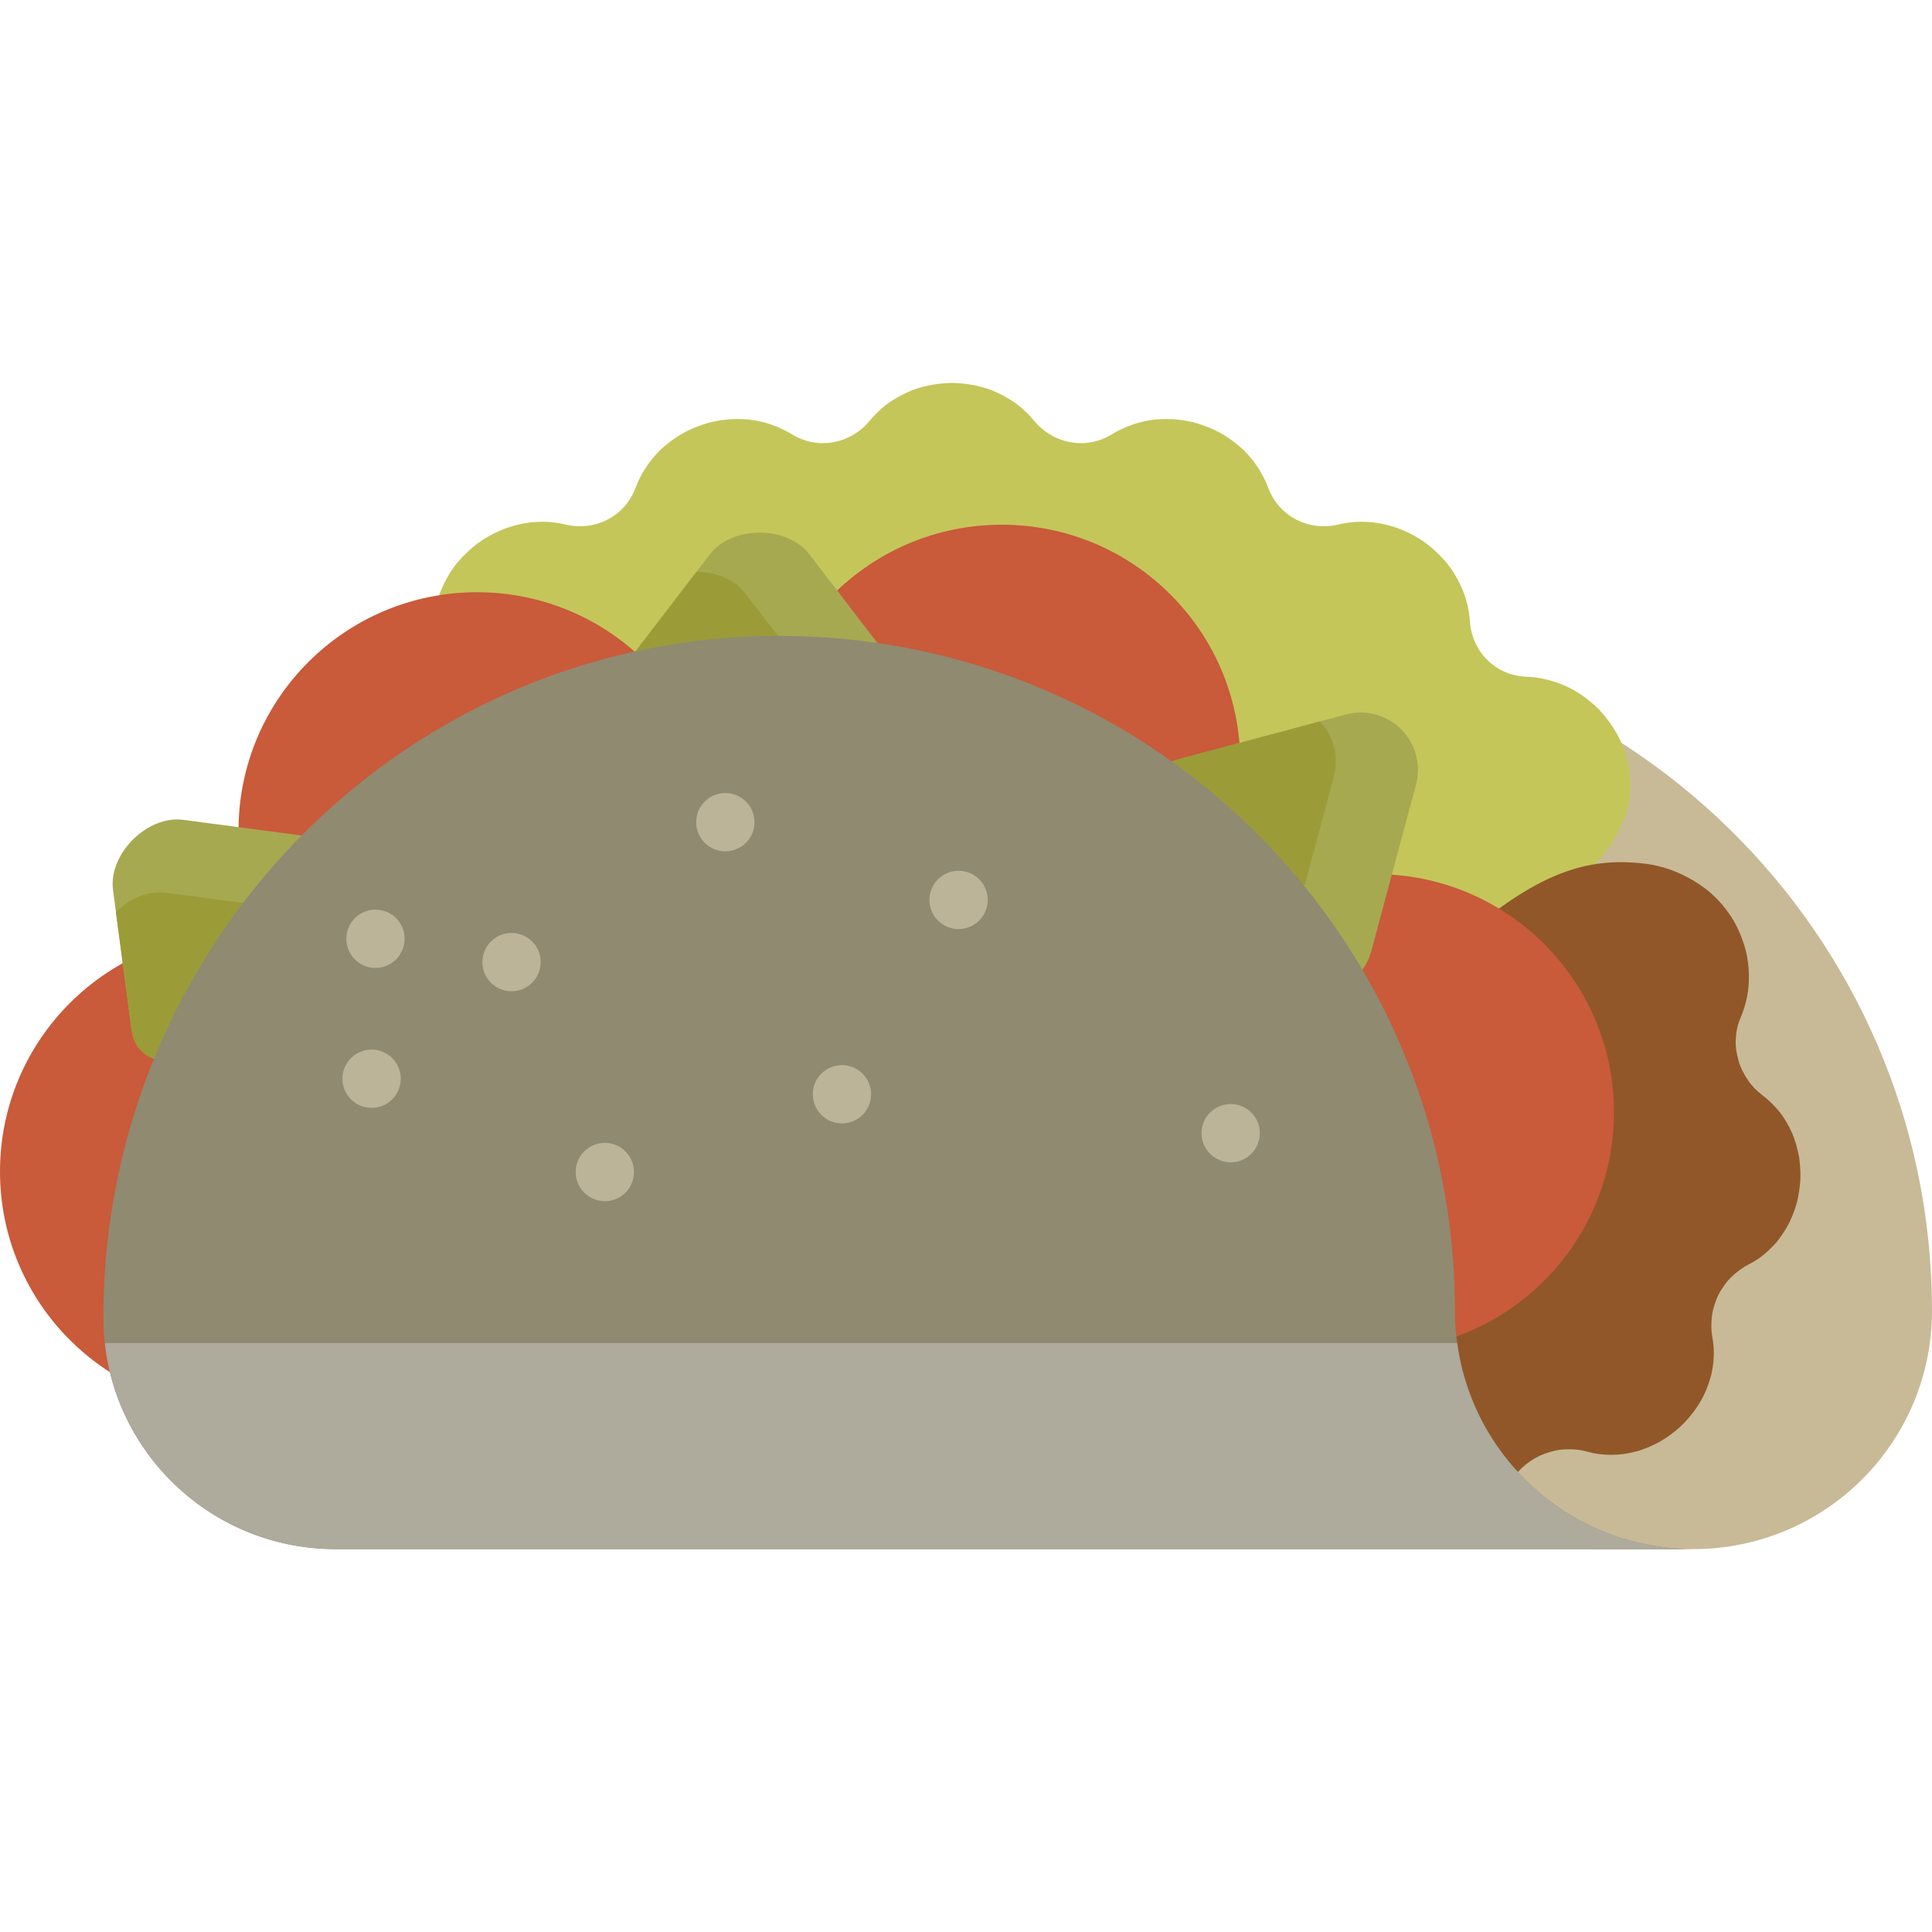 <?xml version="1.0"?>
<svg xmlns="http://www.w3.org/2000/svg" xmlns:xlink="http://www.w3.org/1999/xlink" version="1.1" id="Capa_1" x="0px" y="0px" viewBox="0 0 512 512" style="enable-background:new 0 0 512 512;" xml:space="preserve" width="512px" height="512px" class=""><g><path style="fill:#C8BA97" d="M329.23,168.55c-97.747,1.956-175.419,82.905-175.419,180.555l268.641,61.421h26.338l0,0  c34.91,0,63.21-28.266,63.21-63.134l0,0C512,247.379,429.822,166.536,329.23,168.55z" data-original="#BB9430" class="active-path" data-old_color="#BB9430"/><path style="fill:#C4C65A;" d="M431.165,201.228c-0.511-1.957-1.221-3.884-2.119-5.747c-0.939-1.835-2.088-3.588-3.401-5.253  c-0.657-0.831-1.349-1.626-2.07-2.38c-0.74-0.741-1.524-1.43-2.325-2.083c-1.607-1.304-3.319-2.438-5.106-3.383  c-3.655-1.823-7.604-2.891-11.662-3.052c-8.066-0.283-14.314-6.515-14.922-14.464c-0.136-2.029-0.488-4.036-1.044-5.996  c-0.581-1.93-1.392-3.782-2.377-5.571c-1.934-3.62-4.81-6.708-8.201-9.312c-6.944-5.028-15.473-6.933-23.445-4.936  c-7.776,1.762-15.6-2.23-18.409-9.817c-1.435-3.804-3.726-7.23-6.676-10.11c-2.998-2.765-6.599-5.119-10.712-6.452  c-4.062-1.47-8.355-1.856-12.431-1.502c-4.1,0.426-8.039,1.773-11.504,3.863c-6.893,4.279-15.496,2.67-20.636-3.434  c-1.294-1.576-2.757-3.031-4.367-4.291c-1.613-1.209-3.372-2.259-5.241-3.136c-0.934-0.438-1.897-0.833-2.881-1.183  c-0.986-0.332-1.996-0.577-3.025-0.798c-2.056-0.432-4.187-0.675-6.349-0.719c-2.162,0.045-4.293,0.288-6.349,0.719  c-1.028,0.22-2.039,0.467-3.025,0.798c-0.985,0.35-1.947,0.745-2.881,1.183c-1.869,0.877-3.627,1.925-5.242,3.136  c-1.61,1.26-3.073,2.715-4.367,4.291c-5.139,6.103-13.742,7.712-20.637,3.433c-3.466-2.09-7.403-3.437-11.503-3.863  c-4.076-0.354-8.369,0.032-12.431,1.502c-4.112,1.333-7.714,3.688-10.712,6.453c-2.949,2.88-5.241,6.307-6.676,10.111  c-2.808,7.585-10.631,11.577-18.41,9.817c-7.969-1.998-16.498-0.093-23.443,4.936c-3.391,2.604-6.268,5.693-8.202,9.312  c-0.985,1.789-1.796,3.643-2.378,5.572c-0.555,1.959-0.908,3.966-1.044,5.996c-0.606,7.948-6.854,14.179-14.922,14.464  c-4.058,0.162-8.006,1.229-11.661,3.052c-1.786,0.946-3.497,2.08-5.106,3.383c-0.801,0.653-1.586,1.342-2.325,2.083  c-0.721,0.754-1.412,1.548-2.07,2.38c-1.312,1.665-2.462,3.418-3.4,5.253c-0.898,1.864-1.609,3.79-2.119,5.747  c-1.066,3.887-1.114,8.041-0.408,12.01c0.179,0.982,0.258,1.956,0.241,2.913c0.005,0.97-0.082,1.924-0.257,2.851  c-0.349,1.852-1.046,3.595-2.042,5.152c-1.949,3.137-4.994,5.605-8.913,6.658c-3.872,1.12-7.491,3.042-10.597,5.65  c-1.517,1.321-2.919,2.806-4.179,4.432c-0.63,0.813-1.226,1.661-1.782,2.539c-0.535,0.89-1.021,1.816-1.471,2.768  c-0.898,1.906-1.605,3.867-2.113,5.851c-0.48,1.995-0.716,4.033-0.778,6.046c-0.043,2.021,0.062,4.009,0.465,5.994  c0.396,1.981,0.991,3.918,1.788,5.784c0.8,1.853,1.136,3.709,1.219,5.636l206.372,67.794l140.468-97.979  c35.82-7.443,40.198-32.089,40.198-32.089C432.278,209.268,432.231,205.114,431.165,201.228z" data-original="#C4C65A" class=""/><path style="fill:#915729;" d="M391.374,245.326c-14.896,12.106-83.447,52.155-140.468,97.979l149.568,49.133  c2.236-3.457,5.35-5.849,8.842-7.176c1.761-0.633,3.576-1.119,5.515-1.16c1.914-0.098,3.866,0.044,5.868,0.626  c4.007,1.089,8.374,1.109,12.628-0.007c2.154-0.515,4.18-1.44,6.223-2.477c1.976-1.118,3.881-2.471,5.627-4.043  c3.434-3.214,6.078-7.064,7.512-11.22c0.367-1.032,0.677-2.07,0.927-3.105c0.22-1.059,0.367-2.126,0.462-3.18  c0.093-1.055,0.125-2.102,0.096-3.135c-0.054-1.05-0.188-2.1-0.371-3.122c-0.367-2.021-0.33-3.971-0.094-5.887  c0.135-0.949,0.354-1.868,0.655-2.754c0.291-0.891,0.6-1.781,1.022-2.614c0.409-0.84,0.919-1.63,1.466-2.395  c0.521-0.777,1.12-1.509,1.792-2.191c1.379-1.351,2.924-2.558,4.746-3.497c0.927-0.475,1.834-1.01,2.714-1.601  c0.844-0.604,1.65-1.267,2.433-1.983c0.781-0.716,1.533-1.484,2.251-2.301c0.683-0.826,1.306-1.708,1.906-2.629  c0.588-0.923,1.169-1.882,1.652-2.89c0.461-1.012,0.88-2.06,1.253-3.138c0.799-2.148,1.171-4.448,1.428-6.79  c0.238-2.344,0.058-4.687-0.211-6.936c-0.404-2.252-1.001-4.422-1.834-6.443c-0.916-2.017-1.972-3.895-3.255-5.573  c-1.344-1.671-2.839-3.153-4.465-4.411c-1.651-1.231-3.057-2.665-4.097-4.25c-1.052-1.582-1.958-3.266-2.43-5.073  c-0.507-1.797-0.846-3.643-0.741-5.572c0.082-1.927,0.418-3.784,1.219-5.637c0.796-1.866,1.393-3.802,1.788-5.783  c0.403-1.983,0.508-3.972,0.465-5.994c-0.062-2.014-0.298-4.051-0.778-6.046c-0.509-1.983-1.215-3.946-2.113-5.851  c-0.45-0.952-0.936-1.878-1.471-2.768c-0.557-0.88-1.152-1.727-1.782-2.539c-1.261-1.626-2.662-3.111-4.179-4.432  c-0.345-0.289-0.696-0.571-1.054-0.844c-4.565-3.482-10.198-5.989-15.897-6.699C421.592,227.099,409.327,230.737,391.374,245.326z" data-original="#915729" class=""/><g>
	<ellipse style="fill:#C95A3A;" cx="265.478" cy="202.182" rx="63.212" ry="63.129" data-original="#C95A3A" class=""/>
	<ellipse style="fill:#C95A3A;" cx="126.424" cy="220.077" rx="63.212" ry="63.129" data-original="#C95A3A" class=""/>
	<ellipse style="fill:#C95A3A;" cx="63.212" cy="310.465" rx="63.212" ry="63.129" data-original="#C95A3A" class=""/>
	<ellipse style="fill:#C95A3A;" cx="364.509" cy="294.785" rx="63.212" ry="63.129" data-original="#C95A3A" class=""/>
</g><path style="fill:#A7A951;" d="M356.637,189.352c11.3-3.025,21.641,7.304,18.613,18.591l-5.903,22.006l-5.903,22.006  c-3.028,11.287-17.154,15.067-25.426,6.804L321.89,242.65l-16.129-16.109c-8.272-8.262-4.487-22.371,6.813-25.395l22.031-5.897  L356.637,189.352z" data-original="#A7A951" class=""/><path style="fill:#9B9C38" d="M347.616,227.699l5.903-22.006c1.492-5.561-0.27-10.881-3.785-14.494l-15.129,4.049l-22.031,5.896  c-11.3,3.025-15.085,17.133-6.813,25.395l16.129,16.109l14.845,14.827c2.309-1.897,4.105-4.521,4.978-7.773L347.616,227.699z" data-original="#D1D274" class="" data-old_color="#D1D274"/><path style="fill:#A7A951;" d="M188.159,146.874c5.849-7.625,20.474-7.625,26.323,0l11.404,14.868l11.404,14.868  c5.849,7.625-1.463,17.158-13.162,17.158H201.32h-22.809c-11.699,0-19.011-9.532-13.162-17.158l11.404-14.868L188.159,146.874z" data-original="#A7A951" class=""/><path style="fill:#9B9C38" d="M208.928,172.108l-11.404-14.868c-2.881-3.757-7.894-5.654-12.937-5.709l-7.831,10.209  l-11.404,14.868c-5.849,7.625,1.463,17.158,13.162,17.158h22.809h20.994c0.289-2.24-0.298-4.595-1.983-6.791L208.928,172.108z" data-original="#D1D274" class="" data-old_color="#D1D274"/><path style="fill:#A7A951;" d="M29.95,235.856c-1.262-9.523,9.078-19.852,18.613-18.591l18.59,2.458l18.59,2.458  c9.535,1.261,11.113,13.166,2.84,21.428l-16.129,16.109l-16.129,16.109c-8.272,8.263-20.192,6.687-21.454-2.837l-2.461-18.567  L29.95,235.856z" data-original="#A7A951" class=""/><path style="fill:#9B9C38" d="M62.501,239.031l-18.59-2.458c-4.698-0.621-9.585,1.577-13.189,5.1l1.691,12.75l2.461,18.567  c1.262,9.523,13.181,11.099,21.454,2.837l16.129-16.109l14.845-14.827c-1.38-1.788-3.463-3.038-6.21-3.402L62.501,239.031z" data-original="#D1D274" class="" data-old_color="#D1D274"/><path style="fill:#908A71" d="M27.39,349.105c0-97.649,77.673-178.598,175.419-180.555c100.593-2.013,182.77,78.829,182.77,178.843  l0,0c0,34.867,28.3,63.134,63.21,63.134l0,0H88.887C54.923,410.526,27.39,383.026,27.39,349.105L27.39,349.105z" data-original="#EBD37A" class="" data-old_color="#EBD37A"/><path style="fill:#AEAA9C" d="M386.171,355.927H27.778c3.4,30.71,29.456,54.6,61.109,54.6H448.79  C416.78,410.526,390.345,386.756,386.171,355.927z" data-original="#E2C35A" class="" data-old_color="#E2C35A"/><g>
	<circle style="fill:#BCB498" cx="135.562" cy="254.969" r="7.726" data-original="#D9B43A" class="" data-old_color="#D9B43A"/>
	<circle style="fill:#BCB498" cx="98.475" cy="285.874" r="7.726" data-original="#D9B43A" class="" data-old_color="#D9B43A"/>
	<circle style="fill:#BCB498" cx="160.286" cy="310.599" r="7.726" data-original="#D9B43A" class="" data-old_color="#D9B43A"/>
	<circle style="fill:#BCB498" cx="99.505" cy="248.788" r="7.726" data-original="#D9B43A" class="" data-old_color="#D9B43A"/>
	<circle style="fill:#BCB498" cx="192.221" cy="217.882" r="7.726" data-original="#D9B43A" class="" data-old_color="#D9B43A"/>
	<circle style="fill:#BCB498" cx="223.127" cy="289.995" r="7.726" data-original="#D9B43A" class="" data-old_color="#D9B43A"/>
	<circle style="fill:#BCB498" cx="254.032" cy="238.486" r="7.726" data-original="#D9B43A" class="" data-old_color="#D9B43A"/>
	<circle style="fill:#BCB498" cx="326.145" cy="300.297" r="7.726" data-original="#D9B43A" class="" data-old_color="#D9B43A"/>
</g></g> </svg>
